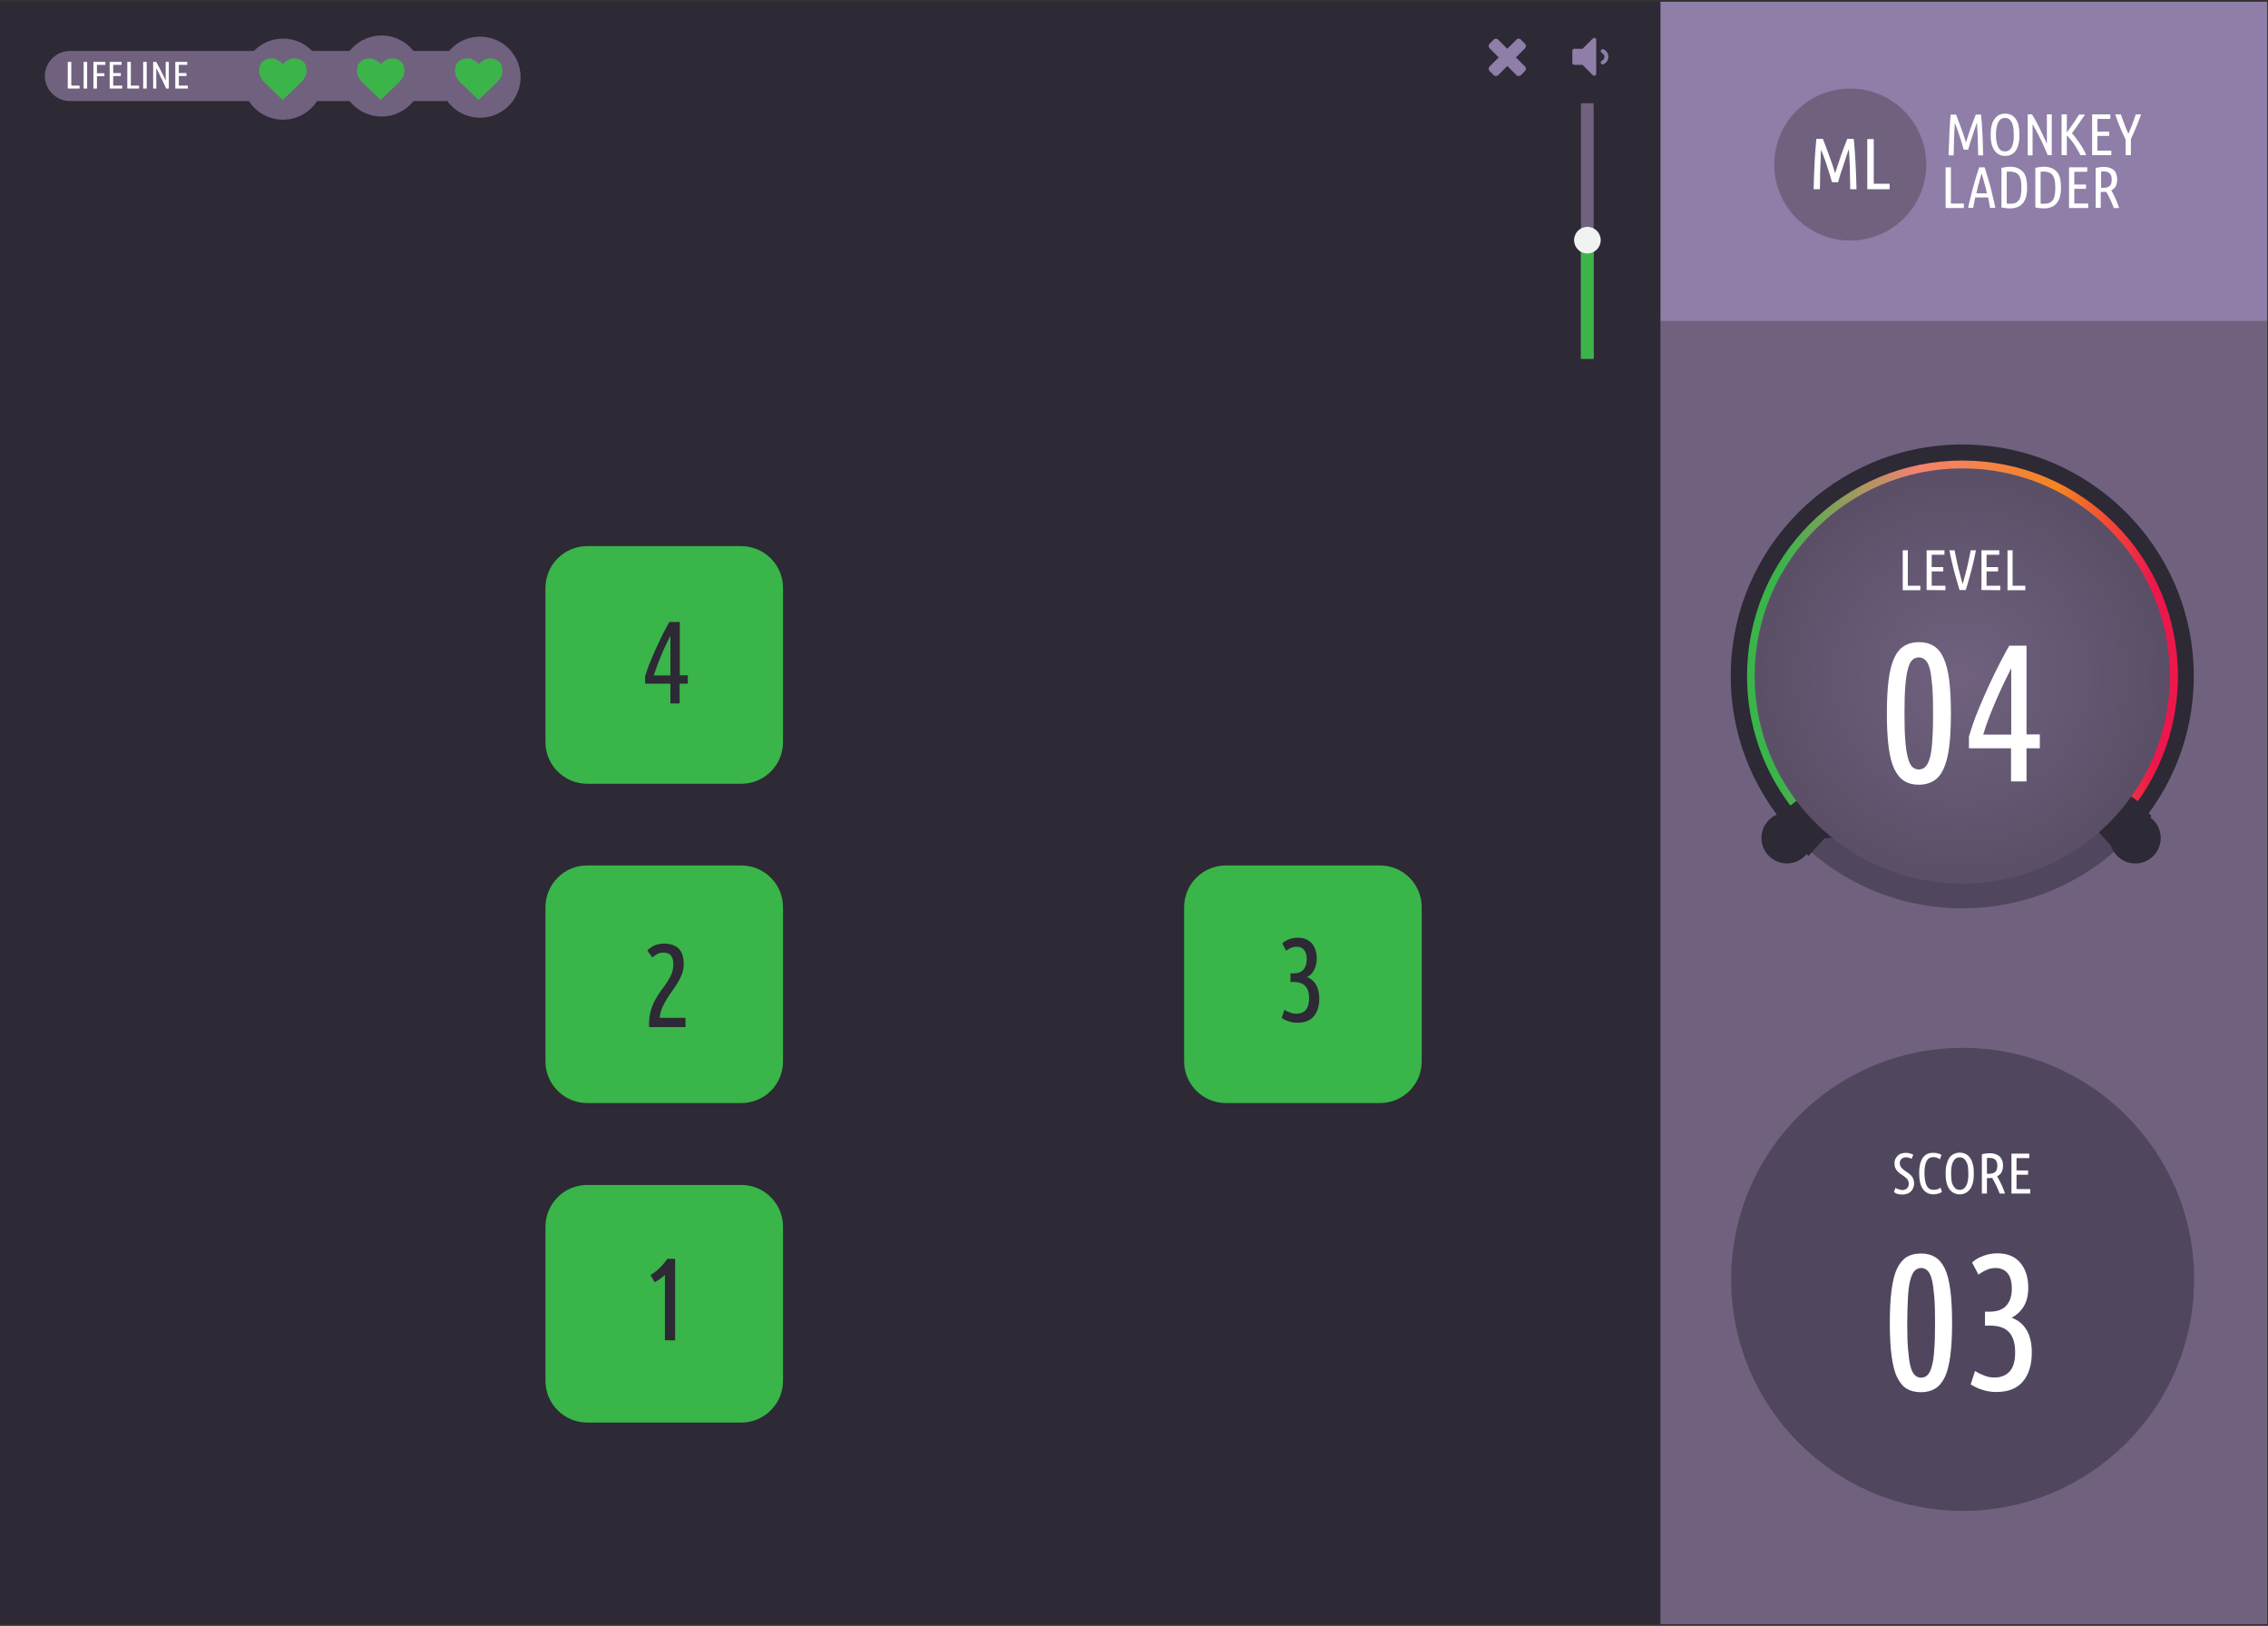<?xml version="1.0" encoding="utf-8"?>
<!-- Generator: Adobe Illustrator 21.0.0, SVG Export Plug-In . SVG Version: 6.00 Build 0)  -->
<svg version="1.1" id="Layer_1" xmlns="http://www.w3.org/2000/svg" xmlns:xlink="http://www.w3.org/1999/xlink" x="0px" y="0px"
	 viewBox="0 0 1158 830" style="enable-background:new 0 0 1158 830;" xml:space="preserve">
<rect x="0" y="0" width="1158" height="830" fill="#333333" stroke="none"/>
<style type="text/css">
	.st0{fill:#2D2935;}
	.st1{fill:#70627F;}
	.st2{fill:#8E7EA8;}
	.st3{fill:#39B54A;}
	.st4{enable-background:new    ;}
	.st5{fill:#3BB54A;}
	.st6{fill:#F1F2F2;}
	.st7{fill:#50475E;}
	.st8{fill:#FFFFFF;}
	.st9{fill:none;stroke:url(#Shape_1_);stroke-width:8;}
	.st10{fill:url(#Oval_10_);}
</style>
<title>SpatialSpan</title>
<desc>Created with Sketch.</desc>
<g id="Page-1">
	<g id="SpatialSpan">
		<g id="Background_x5F_Panel_x5F_L">
			<rect id="Rectangle-path" y="0.8" class="st0" width="847.9" height="828.2"/>
		</g>
		<g id="Bottom_x5F_Panel_x5F_L" transform="translate(847, 163)">
			<rect id="Rectangle-path_1_" x="0.8" y="0.9" class="st1" width="309.8" height="665.2"/>
		</g>
		<g id="Top_x5F_Panel_x5F_L" transform="translate(847, 0)">
			<rect id="Rectangle-path_2_" x="0.8" y="0.9" class="st2" width="309.8" height="163"/>
		</g>
		<g id="Test_x5F_Element2" transform="translate(115, 115)">
			<path id="Shape_5_" class="st3" d="M263.5,285.1h-78.7c-11.7,0-21.3-9.5-21.3-21.3v-78.7c0-11.7,9.5-21.3,21.3-21.3h78.7
				c11.7,0,21.3,9.5,21.3,21.3v78.7C284.8,275.6,275.3,285.1,263.5,285.1z"/>
			<path id="Shape_9_" class="st3" d="M263.5,448.1h-78.7c-11.7,0-21.3-9.5-21.3-21.3v-78.7c0-11.7,9.5-21.3,21.3-21.3h78.7
				c11.7,0,21.3,9.5,21.3,21.3v78.7C284.8,438.6,275.3,448.1,263.5,448.1z"/>
			<path id="Shape_11_" class="st3" d="M589.6,448.1h-78.7c-11.7,0-21.3-9.5-21.3-21.3v-78.7c0-11.7,9.5-21.3,21.3-21.3h78.7
				c11.7,0,21.3,9.5,21.3,21.3v78.7C610.9,438.6,601.4,448.1,589.6,448.1z"/>
			<path id="Shape_13_" class="st3" d="M263.5,611.2h-78.7c-11.7,0-21.3-9.5-21.3-21.3v-78.7c0-11.7,9.5-21.3,21.3-21.3h78.7
				c11.7,0,21.3,9.5,21.3,21.3v78.7C284.8,601.6,275.3,611.2,263.5,611.2z"/>
			<g id="LifeLIne_x5F_Txt_1_" transform="translate(32, 26)">
				<g class="st4">
					<path class="st0" d="M520.3,357.8c2,0.7,3.5,2,4.6,3.8c1.1,1.8,1.7,4.2,1.7,7.1c0,3.8-0.9,6.9-2.8,9.1
						c-1.9,2.2-4.7,3.3-8.4,3.3c-1.5,0-2.9-0.2-4.3-0.7c-1.4-0.4-2.6-1-3.7-1.7l1.4-4.2c0.9,0.6,1.9,1,2.9,1.4
						c1,0.4,2.1,0.6,3.2,0.6c2,0,3.6-0.6,4.8-1.9c1.1-1.3,1.7-3.3,1.7-6s-0.6-4.8-1.9-6.2c-1.3-1.4-3.3-2.1-6-2.1h-1.6v-4.4h1.3
						c2.4,0,4.2-0.6,5.3-1.9s1.7-3.1,1.7-5.3c0-2.2-0.5-3.8-1.4-4.8c-0.9-1.1-2.1-1.6-3.7-1.6c-1,0-2,0.2-3,0.6
						c-0.9,0.4-1.8,0.9-2.4,1.5l-2-3.8c1-1,2.3-1.7,3.7-2.2c1.4-0.5,2.8-0.7,4.2-0.7c3.1,0,5.5,1,7.2,2.9c1.7,2,2.5,4.6,2.5,7.8
						c0,2.3-0.5,4.2-1.4,5.8C523.2,355.8,521.9,357,520.3,357.8z"/>
				</g>
				<g>
					<path class="st0" d="M183.5,344.2c2.4-2.4,5.2-3.5,8.6-3.5c3.2,0,5.7,0.9,7.4,2.5c1.7,1.7,2.6,4.4,2.6,8c0,1.7-0.3,3.3-0.8,4.8
						c-0.6,1.5-1.3,3-2.1,4.4c-0.8,1.4-1.8,2.8-2.8,4.2s-2,2.8-2.9,4.3c-0.9,1.5-1.7,3-2.4,4.6c-0.7,1.6-1.1,3.3-1.3,5.1H203v4.7
						h-18.6V382c0-2.7,0.3-5.1,0.9-7.1c0.6-2.1,1.4-4,2.3-5.6c0.9-1.7,1.9-3.2,3-4.7c1.1-1.4,2.1-2.9,3-4.2c0.9-1.4,1.7-2.8,2.3-4.3
						c0.6-1.5,0.9-3.1,0.9-4.8c0-2.1-0.4-3.6-1.3-4.6c-0.8-0.9-2.1-1.4-3.8-1.4c-1.2,0-2.2,0.2-3.1,0.7c-0.9,0.5-1.8,1.1-2.5,1.8
						L183.5,344.2z"/>
				</g>
				<g class="st4">
					<path class="st0" d="M185.1,509.9c0.8-0.4,1.5-1,2.4-1.6c0.8-0.6,1.6-1.3,2.4-2.1c0.8-0.7,1.5-1.5,2.1-2.3
						c0.7-0.8,1.2-1.5,1.7-2.3h4v41.6h-5.2v-33.4c-0.7,0.7-1.5,1.4-2.4,2c-0.9,0.6-1.9,1.2-2.8,1.8L185.1,509.9z"/>
				</g>
				<g>
					<path class="st0" d="M182.4,204.3c0.7-2.5,1.6-5.1,2.8-7.9c1.1-2.8,2.3-5.4,3.5-8c1.2-2.6,2.3-4.9,3.4-7c1.1-2.1,2-3.7,2.7-4.9
						h5.3v27.2h4.1v4.3H200v10.1h-4.7V208h-12.9V204.3z M195.3,203.8v-20.3c-0.6,1.2-1.3,2.7-2.1,4.3c-0.8,1.6-1.6,3.3-2.3,5.1
						c-0.8,1.8-1.5,3.6-2.2,5.5s-1.3,3.7-1.9,5.4H195.3z"/>
				</g>
			</g>
		</g>
		<g id="Test_name" transform="translate(905, 45)">
			<circle id="Oval" class="st1" cx="39.7" cy="39" r="38.8"/>
		</g>
		<g id="Quit_Icon" transform="translate(760, 19)">
			<path id="Shape_16_" class="st2" d="M19.1,16.1c0,0.4-0.1,0.8-0.4,1.1l-2.2,2.2c-0.3,0.3-0.7,0.4-1.1,0.4c-0.4,0-0.8-0.1-1.1-0.4
				l-4.7-4.7l-4.7,4.7c-0.3,0.3-0.7,0.4-1.1,0.4S3,19.7,2.7,19.4l-2.2-2.2c-0.3-0.3-0.4-0.7-0.4-1.1s0.1-0.8,0.4-1.1l4.7-4.7
				L0.5,5.6C0.2,5.3,0.1,4.9,0.1,4.5s0.1-0.8,0.4-1.1l2.2-2.2C3,0.9,3.4,0.7,3.8,0.7s0.8,0.2,1.1,0.5l4.7,4.7l4.7-4.7
				c0.3-0.3,0.7-0.5,1.1-0.5c0.4,0,0.8,0.2,1.1,0.5l2.2,2.2c0.3,0.3,0.4,0.7,0.4,1.1S19,5.3,18.7,5.6L14,10.3l4.7,4.7
				C19,15.3,19.1,15.6,19.1,16.1z"/>
		</g>
		<g id="Audio_Controls" transform="translate(802, 19)">
			<g id="Layer_23" transform="translate(5, 33)">
				<rect id="Rectangle-path_3_" x="0.2" y="0.7" class="st1" width="6.5" height="130.4"/>
			</g>
			<g id="Layer_19" transform="translate(5, 105)">
				<rect id="Rectangle-path_4_" x="0.2" y="0.2" class="st5" width="6.5" height="59"/>
			</g>
			<g id="Layer_18">
				<path id="Shape_17_" class="st2" d="M13,1.2v17.5c0,0.3-0.1,0.5-0.3,0.7s-0.4,0.3-0.7,0.3s-0.5-0.1-0.7-0.3L6,14.1H1.8
					c-0.3,0-0.5-0.1-0.7-0.3s-0.3-0.4-0.3-0.7V6.9c0-0.3,0.1-0.5,0.3-0.7C1.3,6,1.5,5.9,1.8,5.9H6l5.3-5.3c0.2-0.2,0.4-0.3,0.7-0.3
					s0.5,0.1,0.7,0.3C12.9,0.7,13,0.9,13,1.2z M18.5,7.7c0.5,0.7,0.7,1.5,0.7,2.3s-0.2,1.6-0.7,2.3s-1.1,1.2-1.8,1.5
					c-0.1,0.1-0.2,0.1-0.4,0.1c-0.3,0-0.5-0.1-0.7-0.3s-0.3-0.4-0.3-0.7c0-0.2,0.1-0.4,0.2-0.6s0.3-0.3,0.5-0.4
					c0.2-0.1,0.4-0.2,0.5-0.4c0.2-0.1,0.3-0.3,0.5-0.6c0.1-0.2,0.2-0.6,0.2-0.9c0-0.4-0.1-0.7-0.2-0.9s-0.3-0.4-0.5-0.6
					c-0.2-0.1-0.4-0.3-0.5-0.4c-0.2-0.1-0.3-0.2-0.5-0.4c-0.1-0.2-0.2-0.3-0.2-0.6c0-0.3,0.1-0.5,0.3-0.7s0.4-0.3,0.7-0.3
					c0.2,0,0.3,0,0.4,0.1C17.4,6.4,18,6.9,18.5,7.7z"/>
			</g>
			<g id="Layer_21" transform="translate(1, 96)">
				<circle id="Oval_1_" class="st6" cx="7.5" cy="7.6" r="6.8"/>
			</g>
		</g>
		<g id="Score" transform="translate(883, 534)">
			<circle id="Oval_2_" class="st7" cx="119.1" cy="119.1" r="118.2"/>
			<g id="ScoreNum" transform="translate(81, 54)">
				<path id="SCORE" class="st8" d="M7.2,19.5c1.1,0,1.9-0.3,2.5-0.9s0.9-1.4,0.9-2.4c0-0.5-0.1-1-0.3-1.4S9.9,14,9.6,13.7
					s-0.6-0.6-1-0.9S7.8,12.3,7.5,12c-0.5-0.4-1-0.7-1.5-1c-0.5-0.4-0.9-0.8-1.3-1.2s-0.7-1-1-1.6S3.3,6.7,3.3,5.9s0.1-1.6,0.4-2.2
					S4.4,2.5,4.9,2S6,1.1,6.7,0.9S8.2,0.5,9,0.5s1.5,0.1,2.2,0.3s1.2,0.4,1.7,0.7L12,3.6c-0.4-0.3-0.9-0.5-1.3-0.6
					c-0.5-0.1-1-0.2-1.5-0.2c-1,0-1.7,0.3-2.3,0.8S6,4.8,6,5.8c0,0.5,0.1,1,0.3,1.4C6.4,7.6,6.7,8,7,8.3s0.6,0.6,1,0.9
					c0.4,0.3,0.8,0.6,1.3,0.9c0.4,0.3,0.9,0.6,1.4,1s0.9,0.8,1.3,1.2c0.4,0.5,0.7,1,0.9,1.6s0.4,1.3,0.4,2.2c0,0.8-0.1,1.5-0.4,2.2
					s-0.6,1.3-1.1,1.8S10.7,21,10,21.3c-0.8,0.3-1.6,0.5-2.7,0.5c-0.9,0-1.8-0.1-2.5-0.3s-1.3-0.6-1.8-1l0.8-2.1
					c0.5,0.3,1,0.6,1.6,0.7S6.5,19.5,7.2,19.5z M23.3,21.7c-2.4,0-4.2-0.9-5.5-2.7c-1.3-1.8-1.9-4.5-1.9-8.2c0-1.9,0.2-3.5,0.5-4.8
					c0.4-1.3,0.9-2.4,1.5-3.2C18.6,2,19.3,1.4,20.2,1s1.8-0.5,2.9-0.5c0.9,0,1.7,0.1,2.4,0.3s1.3,0.5,1.8,0.8l-0.8,2.2
					C26,3.5,25.5,3.2,25,3s-1.2-0.3-1.9-0.3c-1.6,0-2.7,0.7-3.4,2s-1.1,3.3-1.1,6.1s0.4,4.9,1.1,6.4s2,2.2,3.6,2.2
					c0.8,0,1.5-0.1,2-0.3c0.5-0.2,1-0.4,1.5-0.8l0.7,2.1c-0.4,0.4-1,0.7-1.8,0.9S24.2,21.7,23.3,21.7z M43.8,11.1
					c0,1.6-0.1,3-0.4,4.3c-0.3,1.3-0.7,2.4-1.3,3.3s-1.3,1.6-2.3,2.2c-0.9,0.5-2,0.8-3.2,0.8s-2.3-0.3-3.2-0.8s-1.7-1.2-2.3-2.2
					c-0.6-0.9-1-2-1.3-3.3s-0.4-2.7-0.4-4.3s0.1-3,0.4-4.3s0.7-2.4,1.3-3.4s1.3-1.7,2.3-2.2s2-0.8,3.2-0.8s2.3,0.3,3.2,0.8
					s1.7,1.2,2.3,2.2c0.6,0.9,1,2,1.3,3.4C43.7,8.1,43.8,9.5,43.8,11.1z M41,11.1c0-1.2-0.1-2.4-0.2-3.4S40.4,5.9,40,5.1
					c-0.4-0.7-0.8-1.3-1.4-1.7c-0.6-0.4-1.2-0.6-2-0.6s-1.5,0.2-2,0.6c-0.6,0.4-1,1-1.4,1.7s-0.6,1.6-0.8,2.6s-0.2,2.1-0.2,3.4
					s0.1,2.4,0.2,3.4s0.4,1.9,0.8,2.6c0.4,0.7,0.8,1.3,1.4,1.7c0.6,0.4,1.2,0.6,2,0.6s1.5-0.2,2-0.6c0.6-0.4,1-1,1.4-1.7
					s0.6-1.6,0.8-2.6S41,12.4,41,11.1z M47.9,1.2c1.4-0.3,2.7-0.5,4-0.5c1,0,1.9,0.1,2.8,0.4s1.5,0.6,2.1,1.1s1,1.2,1.4,2
					s0.5,1.8,0.5,2.9c0,1.4-0.3,2.5-0.8,3.4s-1.3,1.5-2.2,2c0.2,0.4,0.5,0.9,0.9,1.6c0.4,0.7,0.7,1.4,1.1,2.2s0.8,1.6,1.1,2.5
					c0.4,0.9,0.7,1.7,0.9,2.5H57c-0.2-0.6-0.5-1.3-0.8-2s-0.7-1.5-1-2.2c-0.4-0.7-0.7-1.4-1.1-2.1c-0.4-0.7-0.7-1.2-0.9-1.7
					c-0.3,0-0.6,0.1-1,0.1c-0.3,0-0.7,0-1,0h-0.7v7.9h-2.6V1.2z M50.5,11.2h1.1c1.3,0,2.4-0.3,3.1-0.9c0.7-0.6,1.1-1.7,1.1-3.2
					c0-0.8-0.1-1.4-0.3-1.9S55.1,4.3,54.7,4S54,3.4,53.5,3.3s-1-0.2-1.6-0.2c-0.5,0-1,0-1.4,0.1V11.2z M63,21.3V0.9h9.1v2.3h-6.5
					v6.3h5.9v2.2h-5.9V19h7v2.3H63z"/>
				<path id="_x30_3" class="st8" d="M0.9,87.3c0-6.7,0.3-12.2,0.9-16.8c0.6-4.5,1.5-8.2,2.8-10.9s3-4.7,4.9-5.9
					c2-1.2,4.4-1.8,7.3-1.8c2.8,0,5.2,0.6,7.2,1.8s3.7,3.2,5,5.9s2.2,6.4,2.8,10.9s0.9,10.1,0.9,16.8s-0.3,12.2-0.9,16.8
					c-0.6,4.5-1.5,8.2-2.8,10.9c-1.3,2.7-3,4.7-5,5.9c-2,1.2-4.4,1.8-7.2,1.8c-2.9,0-5.3-0.6-7.3-1.8c-2-1.2-3.6-3.2-4.9-5.9
					c-1.3-2.7-2.2-6.4-2.8-10.9S0.9,93.9,0.9,87.3z M24,87.3c0-5.3-0.1-9.8-0.4-13.4s-0.7-6.5-1.2-8.6s-1.3-3.7-2.2-4.6
					c-0.9-0.9-2-1.4-3.3-1.4s-2.4,0.5-3.3,1.4c-0.9,0.9-1.6,2.4-2.2,4.6s-1,5-1.2,8.6S9.8,82,9.8,87.3s0.1,9.8,0.4,13.4
					s0.7,6.5,1.2,8.6s1.3,3.7,2.2,4.6s2,1.4,3.3,1.4s2.4-0.5,3.3-1.4s1.6-2.4,2.2-4.6s1-5,1.2-8.6C23.9,97.1,24,92.6,24,87.3z
					 M63.1,84.7c3.3,1.2,5.8,3.2,7.6,6.2s2.7,6.8,2.7,11.5c0,6.3-1.5,11.2-4.5,14.8s-7.6,5.4-13.7,5.4c-2.4,0-4.8-0.4-7-1.1
					c-2.3-0.7-4.3-1.7-6-2.8l2.2-6.8c1.5,0.9,3.1,1.7,4.7,2.3c1.7,0.7,3.4,1,5.2,1c3.3,0,5.9-1,7.8-3.1c1.9-2.1,2.8-5.3,2.8-9.8
					s-1-7.9-3.1-10.2c-2.1-2.3-5.3-3.4-9.8-3.4h-2.5v-7.1h2.2c3.9,0,6.8-1,8.7-3.1s2.8-5,2.8-8.7c0-3.5-0.7-6.1-2.2-7.9
					c-1.5-1.7-3.5-2.6-6-2.6c-1.7,0-3.3,0.3-4.8,1s-2.9,1.5-4,2.4l-3.3-6.2c1.7-1.6,3.7-2.7,6-3.5s4.6-1.2,6.9-1.2
					c5.1,0,9,1.6,11.7,4.8s4.1,7.4,4.1,12.7c0,3.7-0.7,6.9-2.2,9.4C67.8,81.4,65.7,83.3,63.1,84.7z"/>
			</g>
		</g>
		<g id="LevelMeter" transform="translate(883, 226)">
			<g id="MeterBack">
				<circle id="Oval_3_" class="st0" cx="118.9" cy="119.1" r="118.2"/>
				<path id="Shape_18_" class="st7" d="M207.6,197.8c-21.7,24.5-53.4,39.9-88.6,39.9c-32.2,0-61.4-12.8-82.7-33.7
					C40.6,199.5,210.4,194.6,207.6,197.8z"/>
				<polyline id="Shape_19_" class="st0" points="199.7,211 166.4,174.5 183.1,158.2 215.5,190.5 				"/>
				
					<ellipse id="Oval_4_" transform="matrix(0.707 -0.707 0.707 0.707 -81.997 205.688)" class="st0" cx="207.3" cy="201.8" rx="13" ry="13"/>
				<polyline id="Shape_20_" class="st0" points="40.3,211 73.6,174.5 57,158.2 24.6,190.5 				"/>
				
					<ellipse id="Oval_5_" transform="matrix(0.707 -0.707 0.707 0.707 -134.101 79.895)" class="st0" cx="29.4" cy="201.8" rx="13" ry="13"/>
			</g>
			<g id="Meter_x5F_Ring" transform="translate(13, 13)">
				
					<linearGradient id="Shape_1_" gradientUnits="userSpaceOnUse" x1="-1248.595" y1="8.838098e-02" x2="-1247.557" y2="8.838098e-02" gradientTransform="matrix(212 0 0 169.7 264698 38.102)">
					<stop  offset="8.004897e-02" style="stop-color:#39B54A"/>
					<stop  offset="0.397" style="stop-color:#F48270"/>
					<stop  offset="0.725" style="stop-color:#F5841F"/>
					<stop  offset="0.948" style="stop-color:#ED174B"/>
				</linearGradient>
				<path id="Shape_21_" class="st9" d="M21.3,169.8C7.9,152.1,0,130,0,106.1c0-58.5,47.4-106,106-106c58.5,0,106,47.4,106,106
					c0,23-7.3,44.2-19.7,61.6"/>
			</g>
			<g id="Ellipse_x5F_Meter" transform="translate(12, 13)">
				
					<radialGradient id="Oval_10_" cx="-1246.076" cy="0.321" r="0.51" gradientTransform="matrix(212 0 0 212 264274.906 38.102)" gradientUnits="userSpaceOnUse">
					<stop  offset="0" style="stop-color:#70627F"/>
					<stop  offset="1" style="stop-color:#5A4E66"/>
				</radialGradient>
				<circle id="Oval_6_" class="st10" cx="106.9" cy="106.1" r="106"/>
			</g>
			<g id="Level_Txt" transform="translate(88, 54)">
				<path id="LEVEL" class="st8" d="M9.5,19v2.3h-9V0.9h2.6V19H9.5z M12.7,21.2V0.9h9.1v2.3h-6.5v6.3h5.9v2.2h-5.9V19h7v2.3
					L12.7,21.2L12.7,21.2z M29.5,21.2c-0.4-1.5-0.9-2.9-1.3-4.4s-0.9-3.1-1.3-4.7S26,8.7,25.6,6.9s-0.9-3.8-1.3-6H27
					c0.3,1.5,0.5,3,0.9,4.5c0.3,1.5,0.6,3,1,4.5s0.7,2.9,1.1,4.3s0.7,2.7,1.1,3.9c0.4-1.2,0.7-2.5,1.1-3.9c0.4-1.4,0.7-2.8,1.1-4.3
					c0.4-1.5,0.7-3,1-4.5s0.6-3,0.9-4.5h2.7c-0.4,2.2-0.9,4.1-1.3,6s-0.9,3.6-1.3,5.2s-0.9,3.2-1.3,4.7c-0.4,1.5-0.9,3-1.3,4.4
					C32.7,21.2,29.5,21.2,29.5,21.2z M40.7,21.2V0.9h9.1v2.3h-6.5v6.3h5.9v2.2h-5.9V19h7v2.3L40.7,21.2L40.7,21.2z M63.1,19v2.3H54
					V0.9h2.6V19H63.1z"/>
			</g>
			<g>
				<path class="st8" d="M80.4,138.2c0-6.8,0.3-12.5,0.9-17.2c0.6-4.6,1.6-8.4,2.9-11.2c1.3-2.8,3-4.8,5.1-6.1
					c2-1.2,4.5-1.9,7.5-1.9c2.9,0,5.3,0.6,7.4,1.9c2.1,1.2,3.8,3.3,5.1,6.1c1.3,2.8,2.3,6.5,2.9,11.2c0.6,4.6,0.9,10.4,0.9,17.2
					c0,6.8-0.3,12.5-0.9,17.2c-0.6,4.6-1.6,8.4-2.9,11.2c-1.3,2.8-3,4.8-5.1,6.1c-2.1,1.2-4.5,1.9-7.4,1.9c-2.9,0-5.4-0.6-7.5-1.9
					c-2-1.2-3.7-3.3-5.1-6.1c-1.3-2.8-2.3-6.5-2.9-11.2C80.7,150.7,80.4,145,80.4,138.2z M104,138.2c0-5.5-0.1-10-0.4-13.7
					c-0.3-3.7-0.7-6.6-1.2-8.8c-0.6-2.2-1.3-3.8-2.3-4.7c-0.9-0.9-2.1-1.4-3.4-1.4c-1.3,0-2.5,0.5-3.4,1.4c-0.9,0.9-1.7,2.5-2.2,4.7
					c-0.6,2.2-1,5.1-1.3,8.8c-0.3,3.7-0.4,8.2-0.4,13.7c0,5.5,0.1,10,0.4,13.7c0.3,3.7,0.7,6.6,1.3,8.8c0.6,2.2,1.3,3.8,2.2,4.7
					c0.9,0.9,2.1,1.4,3.4,1.4c1.3,0,2.5-0.5,3.4-1.4c0.9-0.9,1.7-2.5,2.3-4.7c0.6-2.2,1-5.1,1.2-8.8
					C103.9,148.2,104,143.7,104,138.2z"/>
				<path class="st8" d="M122.4,149.7c1.2-4.1,2.7-8.5,4.6-13.1c1.9-4.6,3.8-9,5.8-13.3c2-4.3,3.9-8.1,5.7-11.6
					c1.8-3.5,3.3-6.2,4.4-8.1h8.8v45.3h6.8v7.1h-6.8v16.9h-7.9V156h-21.5V149.7z M143.9,148.9v-33.8c-1,2.1-2.2,4.4-3.5,7.1
					c-1.3,2.7-2.6,5.5-3.9,8.5c-1.3,3-2.6,6.1-3.8,9.2c-1.2,3.1-2.2,6.1-3.1,9.1H143.9z"/>
			</g>
		</g>
		<g id="Lifeline" transform="translate(22, 18)">
			<g id="Panel_x5F_Bar" transform="translate(0, 8)">
				<path id="Shape_22_" class="st1" d="M216.5,0H13.7C6.7,0,0.9,5.8,0.9,12.8l0,0c0,7,5.8,12.8,12.8,12.8h202.7V0H216.5z"/>
			</g>
			<g id="Layer_29" transform="translate(101, 1)">
				<circle id="Oval_7_" class="st1" cx="21.5" cy="21.4" r="20.7"/>
			</g>
			<circle id="Oval_8_" class="st1" cx="172.8" cy="20.8" r="20.7"/>
			<circle id="Oval_9_" class="st1" cx="223.1" cy="21.4" r="20.7"/>
			<path id="Shape_23_" class="st5" d="M122.5,32.8c-0.2,0-0.4-0.1-0.6-0.2l-8.5-8.2c-0.1-0.1-0.2-0.2-0.4-0.4s-0.4-0.5-0.8-0.9
				c-0.3-0.4-0.7-0.9-0.9-1.3c-0.3-0.5-0.5-1-0.7-1.7c-0.2-0.6-0.3-1.3-0.3-1.9c0-2,0.6-3.6,1.7-4.7s2.8-1.7,4.8-1.7
				c0.6,0,1.1,0.1,1.7,0.3s1.1,0.5,1.6,0.8s0.9,0.6,1.3,0.9s0.7,0.6,1,0.9c0.3-0.3,0.7-0.6,1-0.9c0.4-0.3,0.8-0.6,1.3-0.9
				c0.5-0.3,1.1-0.6,1.6-0.8c0.6-0.2,1.2-0.3,1.7-0.3c2,0,3.6,0.6,4.8,1.7s1.7,2.7,1.7,4.7s-1,4.1-3.1,6.1l-8.5,8.2
				C123,32.7,122.8,32.8,122.5,32.8z"/>
			<path id="Shape_24_" class="st5" d="M172.5,32.8c-0.2,0-0.4-0.1-0.6-0.2l-8.5-8.2c-0.1-0.1-0.2-0.2-0.4-0.4s-0.4-0.5-0.8-0.9
				c-0.3-0.4-0.7-0.9-0.9-1.3c-0.3-0.5-0.5-1-0.7-1.7c-0.2-0.6-0.3-1.3-0.3-1.9c0-2,0.6-3.6,1.7-4.7s2.8-1.7,4.8-1.7
				c0.6,0,1.1,0.1,1.7,0.3c0.6,0.2,1.1,0.5,1.6,0.8s0.9,0.6,1.3,0.9c0.4,0.3,0.7,0.6,1,0.9c0.3-0.3,0.7-0.6,1-0.9
				c0.4-0.3,0.8-0.6,1.3-0.9c0.5-0.3,1.1-0.6,1.6-0.8c0.6-0.2,1.2-0.3,1.7-0.3c2,0,3.6,0.6,4.8,1.7s1.7,2.7,1.7,4.7s-1,4.1-3.1,6.1
				l-8.5,8.2C173,32.7,172.8,32.8,172.5,32.8z"/>
			<path id="Shape_25_" class="st5" d="M222.5,32.8c-0.2,0-0.4-0.1-0.6-0.2l-8.5-8.2c-0.1-0.1-0.2-0.2-0.4-0.4s-0.4-0.5-0.8-0.9
				c-0.3-0.4-0.7-0.9-0.9-1.3c-0.3-0.5-0.5-1-0.7-1.7c-0.2-0.6-0.3-1.3-0.3-1.9c0-2,0.6-3.6,1.7-4.7s2.8-1.7,4.8-1.7
				c0.6,0,1.1,0.1,1.7,0.3c0.6,0.2,1.1,0.5,1.6,0.8s0.9,0.6,1.3,0.9c0.4,0.3,0.7,0.6,1,0.9c0.3-0.3,0.7-0.6,1-0.9
				c0.4-0.3,0.8-0.6,1.3-0.9c0.5-0.3,1.1-0.6,1.6-0.8c0.6-0.2,1.2-0.3,1.7-0.3c2,0,3.6,0.6,4.8,1.7s1.7,2.7,1.7,4.7s-1,4.1-3.1,6.1
				l-8.5,8.2C223,32.7,222.8,32.8,222.5,32.8z"/>
		</g>
		<g class="st4">
			<path class="st8" d="M40.6,43.7v1.5h-6V31.6h1.8v12.1H40.6z"/>
			<path class="st8" d="M42.7,31.6h1.8v13.6h-1.8V31.6z"/>
			<path class="st8" d="M47.7,45.2V31.6h6.1v1.5h-4.3v4.3h3.8v1.5h-3.8v6.3H47.7z"/>
			<path class="st8" d="M56,45.2V31.6h6.1v1.5h-4.3v4.2h3.9v1.5h-3.9v4.9h4.6v1.5H56z"/>
			<path class="st8" d="M71,43.7v1.5h-6V31.6h1.8v12.1H71z"/>
			<path class="st8" d="M73.1,31.6h1.8v13.6h-1.8V31.6z"/>
			<path class="st8" d="M84.8,45.2c-0.3-0.8-0.7-1.6-1.1-2.5s-0.8-1.8-1.3-2.7s-0.9-1.8-1.3-2.7s-0.9-1.7-1.3-2.5v10.4h-1.6V31.6
				h1.5c0.5,0.8,1,1.6,1.4,2.5c0.5,0.8,0.9,1.7,1.3,2.5s0.8,1.6,1.2,2.4c0.4,0.8,0.7,1.6,1,2.3v-9.7h1.6v13.6H84.8z"/>
			<path class="st8" d="M89.5,45.2V31.6h6.1v1.5h-4.3v4.2h3.9v1.5h-3.9v4.9h4.6v1.5H89.5z"/>
		</g>
		<g class="st4">
			<path class="st8" d="M1002.6,76.3c-0.4-1.4-0.8-2.8-1.2-4.1c-0.4-1.3-0.8-2.6-1.2-3.7s-0.8-2.2-1.1-3.2s-0.7-1.8-1-2.5
				c-0.1,1.1-0.1,2.4-0.2,3.8c-0.1,1.4-0.1,2.8-0.2,4.2c0,1.4-0.1,2.9-0.1,4.3c0,1.5-0.1,2.8-0.1,4.2h-2.6c0.1-1.8,0.1-3.6,0.2-5.4
				c0.1-1.8,0.1-3.6,0.2-5.4c0.1-1.8,0.2-3.5,0.3-5.2c0.1-1.7,0.2-3.3,0.4-4.8h2.7c0.4,0.9,0.8,1.9,1.2,3.1c0.5,1.2,0.9,2.4,1.4,3.7
				c0.5,1.3,0.9,2.6,1.4,3.9c0.4,1.3,0.8,2.5,1.1,3.6c0.3-1.1,0.7-2.3,1.1-3.6c0.4-1.3,0.9-2.6,1.3-3.9c0.5-1.3,0.9-2.5,1.4-3.7
				c0.4-1.2,0.9-2.2,1.2-3.1h2.7c0.1,1.5,0.3,3.1,0.4,4.8c0.1,1.7,0.2,3.4,0.3,5.2c0.1,1.8,0.2,3.6,0.2,5.4c0.1,1.8,0.1,3.6,0.2,5.4
				h-2.6c0-1.3-0.1-2.7-0.1-4.2c0-1.5-0.1-2.9-0.1-4.4c0-1.5-0.1-2.9-0.2-4.3c-0.1-1.4-0.1-2.7-0.2-3.8c-0.2,0.5-0.4,1.1-0.7,1.9
				c-0.3,0.8-0.5,1.6-0.8,2.4c-0.3,0.9-0.6,1.8-0.9,2.7c-0.3,0.9-0.6,1.8-0.9,2.7c-0.3,0.9-0.5,1.6-0.7,2.4
				c-0.2,0.7-0.4,1.3-0.5,1.7H1002.6z"/>
			<path class="st8" d="M1031.1,68.8c0,1.6-0.1,3.1-0.4,4.4s-0.7,2.5-1.3,3.4c-0.6,1-1.4,1.7-2.3,2.2c-0.9,0.5-2,0.8-3.3,0.8
				c-1.3,0-2.4-0.3-3.3-0.8c-0.9-0.5-1.7-1.3-2.3-2.2c-0.6-0.9-1.1-2.1-1.4-3.4c-0.3-1.3-0.4-2.8-0.4-4.4s0.1-3.1,0.4-4.4
				c0.3-1.3,0.8-2.5,1.4-3.4s1.4-1.7,2.3-2.2c0.9-0.5,2-0.8,3.3-0.8c1.3,0,2.4,0.3,3.3,0.8c0.9,0.5,1.7,1.3,2.3,2.2
				c0.6,1,1.1,2.1,1.3,3.4C1031,65.7,1031.1,67.2,1031.1,68.8z M1028.2,68.8c0-1.3-0.1-2.4-0.2-3.5c-0.2-1-0.4-1.9-0.8-2.7
				s-0.8-1.3-1.4-1.8c-0.6-0.4-1.3-0.6-2.1-0.6s-1.5,0.2-2.1,0.6c-0.6,0.4-1,1-1.4,1.8s-0.6,1.6-0.8,2.7s-0.3,2.2-0.3,3.5
				s0.1,2.4,0.3,3.5s0.4,1.9,0.8,2.7s0.8,1.3,1.4,1.7c0.6,0.4,1.3,0.6,2.1,0.6s1.5-0.2,2.1-0.6c0.6-0.4,1-1,1.4-1.7s0.6-1.6,0.8-2.7
				C1028.2,71.2,1028.2,70.1,1028.2,68.8z"/>
			<path class="st8" d="M1045.5,79.2c-0.5-1.2-1-2.5-1.6-3.8c-0.6-1.4-1.2-2.7-1.9-4.1c-0.7-1.4-1.4-2.8-2.1-4.1
				c-0.7-1.4-1.4-2.6-2.1-3.8v15.9h-2.5V58.4h2.2c0.8,1.2,1.5,2.5,2.2,3.8c0.7,1.3,1.4,2.6,2,3.9c0.6,1.3,1.2,2.5,1.8,3.8
				s1.1,2.4,1.6,3.5V58.4h2.5v20.8H1045.5z"/>
			<path class="st8" d="M1064.6,58.4c-0.4,0.7-0.9,1.4-1.5,2.2c-0.5,0.8-1.1,1.7-1.7,2.5c-0.6,0.9-1.2,1.7-1.8,2.6
				c-0.6,0.8-1.2,1.6-1.7,2.3c0.6,0.6,1.2,1.4,1.9,2.3c0.7,0.9,1.4,1.9,2.1,2.9c0.7,1,1.3,2,1.9,3.1s1.1,2,1.4,2.9h-3
				c-0.4-0.9-0.9-1.9-1.5-2.8c-0.6-1-1.1-1.9-1.7-2.8c-0.6-0.9-1.2-1.7-1.9-2.5c-0.6-0.8-1.2-1.4-1.8-1.9v10h-2.7V58.4h2.7v9.2
				c0.5-0.7,1.1-1.4,1.6-2.2s1.2-1.7,1.7-2.5c0.6-0.8,1.1-1.6,1.6-2.4c0.5-0.8,0.9-1.4,1.3-2H1064.6z"/>
			<path class="st8" d="M1068.2,79.2V58.4h9.3v2.3h-6.6v6.5h6v2.2h-6v7.5h7.1v2.3H1068.2z"/>
			<path class="st8" d="M1093.2,58.4c-0.3,0.9-0.7,1.9-1.1,3c-0.4,1.1-0.8,2.1-1.3,3.2c-0.5,1.1-0.9,2.2-1.4,3.3
				c-0.5,1.1-1,2.1-1.4,3.1v8.2h-2.7v-8c-0.5-1-1-2-1.5-3.1c-0.5-1.1-1-2.2-1.4-3.3c-0.5-1.1-0.9-2.2-1.3-3.3
				c-0.4-1.1-0.8-2.1-1.1-3.1h2.9c0.5,1.6,1.1,3.2,1.8,5c0.7,1.8,1.3,3.4,2,4.9c0.7-1.5,1.4-3.2,2-4.9c0.7-1.8,1.2-3.4,1.8-5H1093.2
				z"/>
		</g>
		<g class="st4">
			<path class="st8" d="M1002.7,103.9v2.3h-9.3V85.4h2.7v18.5H1002.7z"/>
			<path class="st8" d="M1013.3,85.4c0.5,1.5,1,3,1.4,4.5c0.5,1.5,0.9,3.1,1.4,4.8c0.5,1.7,0.9,3.5,1.3,5.3c0.5,1.9,0.9,3.9,1.4,6.1
				h-2.7c-0.2-0.9-0.3-1.8-0.5-2.7c-0.2-0.9-0.3-1.8-0.5-2.6h-6.6c-0.2,0.9-0.4,1.8-0.5,2.6c-0.2,0.9-0.3,1.8-0.5,2.7h-2.6
				c0.4-2.2,0.9-4.2,1.4-6.1c0.5-1.9,0.9-3.7,1.4-5.3c0.5-1.7,0.9-3.3,1.4-4.8c0.5-1.5,0.9-3,1.4-4.5H1013.3z M1011.8,88.5
				c-0.5,1.7-1,3.3-1.4,5c-0.5,1.7-0.9,3.4-1.3,5.2h5.4c-0.4-1.8-0.8-3.5-1.3-5.2C1012.7,91.8,1012.3,90.1,1011.8,88.5z"/>
			<path class="st8" d="M1035,95.8c0,1.9-0.2,3.6-0.6,4.9c-0.4,1.3-1,2.4-1.8,3.3c-0.8,0.8-1.7,1.5-2.8,1.8
				c-1.1,0.4-2.3,0.6-3.6,0.6c-1.4,0-2.8-0.2-4.3-0.5V85.7c0.8-0.2,1.5-0.3,2.2-0.4c0.7-0.1,1.4-0.2,2.1-0.2c1.4,0,2.6,0.2,3.7,0.6
				s2,1,2.8,1.8c0.8,0.8,1.4,1.9,1.8,3.3C1034.8,92.2,1035,93.8,1035,95.8z M1032.1,95.8c0-1.5-0.1-2.7-0.3-3.8
				c-0.2-1-0.6-1.9-1-2.5c-0.5-0.7-1.1-1.1-1.8-1.4c-0.8-0.3-1.6-0.5-2.7-0.5c-0.3,0-0.6,0-0.8,0c-0.3,0-0.6,0-0.9,0.1v16.2
				c0.3,0,0.6,0.1,0.9,0.1c0.3,0,0.5,0,0.8,0c1.1,0,2-0.1,2.7-0.4c0.7-0.3,1.3-0.8,1.8-1.4c0.5-0.6,0.8-1.5,1-2.5
				S1032.1,97.3,1032.1,95.8z"/>
			<path class="st8" d="M1052.3,95.8c0,1.9-0.2,3.6-0.6,4.9c-0.4,1.3-1,2.4-1.8,3.3c-0.8,0.8-1.7,1.5-2.8,1.8
				c-1.1,0.4-2.3,0.6-3.6,0.6c-1.4,0-2.8-0.2-4.3-0.5V85.7c0.8-0.2,1.5-0.3,2.2-0.4c0.7-0.1,1.4-0.2,2.1-0.2c1.4,0,2.6,0.2,3.7,0.6
				c1.1,0.4,2,1,2.8,1.8c0.8,0.8,1.4,1.9,1.8,3.3C1052.1,92.2,1052.3,93.8,1052.3,95.8z M1049.4,95.8c0-1.5-0.1-2.7-0.3-3.8
				c-0.2-1-0.6-1.9-1-2.5s-1.1-1.1-1.8-1.4c-0.8-0.3-1.6-0.5-2.7-0.5c-0.3,0-0.6,0-0.8,0c-0.3,0-0.6,0-0.9,0.1v16.2
				c0.3,0,0.6,0.1,0.9,0.1s0.5,0,0.8,0c1.1,0,2-0.1,2.7-0.4c0.7-0.3,1.3-0.8,1.8-1.4c0.5-0.6,0.8-1.5,1-2.5
				C1049.3,98.5,1049.4,97.3,1049.4,95.8z"/>
			<path class="st8" d="M1056.4,106.2V85.4h9.3v2.3h-6.6v6.5h6v2.2h-6v7.5h7.1v2.3H1056.4z"/>
			<path class="st8" d="M1070.1,85.7c1.4-0.3,2.7-0.5,4-0.5c1,0,2,0.1,2.8,0.4c0.8,0.2,1.6,0.6,2.2,1.1c0.6,0.5,1.1,1.2,1.4,2
				c0.3,0.8,0.5,1.8,0.5,3c0,1.4-0.3,2.6-0.8,3.5c-0.6,0.9-1.3,1.6-2.2,2c0.2,0.4,0.5,0.9,0.9,1.6c0.4,0.7,0.8,1.5,1.1,2.3
				c0.4,0.8,0.8,1.7,1.1,2.6s0.7,1.7,0.9,2.5h-2.7c-0.2-0.6-0.5-1.3-0.8-2c-0.3-0.8-0.7-1.5-1-2.3c-0.4-0.8-0.7-1.5-1.1-2.2
				c-0.4-0.7-0.7-1.3-1-1.8c-0.3,0-0.6,0.1-1,0.1c-0.3,0-0.7,0-1,0h-0.8v8.1h-2.6V85.7z M1072.8,95.9h1.1c1.4,0,2.4-0.3,3.2-0.9
				c0.7-0.6,1.1-1.7,1.1-3.3c0-0.8-0.1-1.4-0.3-2c-0.2-0.5-0.5-0.9-0.8-1.3c-0.3-0.3-0.8-0.5-1.3-0.7c-0.5-0.1-1-0.2-1.6-0.2
				c-0.5,0-1,0-1.4,0.1V95.9z"/>
		</g>
		<g class="st4">
			<path class="st8" d="M935.4,93.1c-0.5-1.8-1-3.5-1.5-5.1s-1-3.2-1.5-4.6c-0.5-1.4-0.9-2.8-1.4-3.9c-0.4-1.2-0.9-2.2-1.2-3.1
				c-0.1,1.4-0.2,3-0.2,4.6c-0.1,1.7-0.1,3.4-0.2,5.2c-0.1,1.8-0.1,3.6-0.1,5.3c0,1.8-0.1,3.5-0.1,5.1h-3.2c0.1-2.2,0.1-4.5,0.2-6.7
				c0.1-2.3,0.2-4.5,0.3-6.7c0.1-2.2,0.2-4.3,0.4-6.4s0.3-4,0.5-5.9h3.3c0.4,1.1,1,2.3,1.5,3.8c0.6,1.5,1.1,3,1.7,4.6
				c0.6,1.6,1.1,3.2,1.7,4.8c0.5,1.6,1,3.1,1.4,4.4c0.4-1.3,0.8-2.8,1.4-4.4c0.5-1.6,1.1-3.2,1.6-4.8c0.6-1.6,1.1-3.1,1.7-4.6
				c0.6-1.5,1.1-2.7,1.5-3.8h3.3c0.2,1.8,0.3,3.8,0.5,5.9c0.1,2.1,0.3,4.2,0.4,6.4c0.1,2.2,0.2,4.4,0.3,6.7s0.1,4.5,0.2,6.7h-3.2
				c0-1.6-0.1-3.3-0.1-5.1s-0.1-3.6-0.1-5.4c-0.1-1.8-0.1-3.6-0.2-5.3c-0.1-1.7-0.2-3.3-0.3-4.7c-0.2,0.6-0.5,1.4-0.8,2.3
				s-0.7,1.9-1,3c-0.4,1.1-0.7,2.2-1.1,3.3c-0.4,1.1-0.7,2.3-1.1,3.3s-0.6,2-0.9,2.9c-0.3,0.9-0.5,1.6-0.6,2.1H935.4z"/>
			<path class="st8" d="M964.8,93.8v2.8h-11.4V71h3.3v22.8H964.8z"/>
		</g>
	</g>
</g>
</svg>
